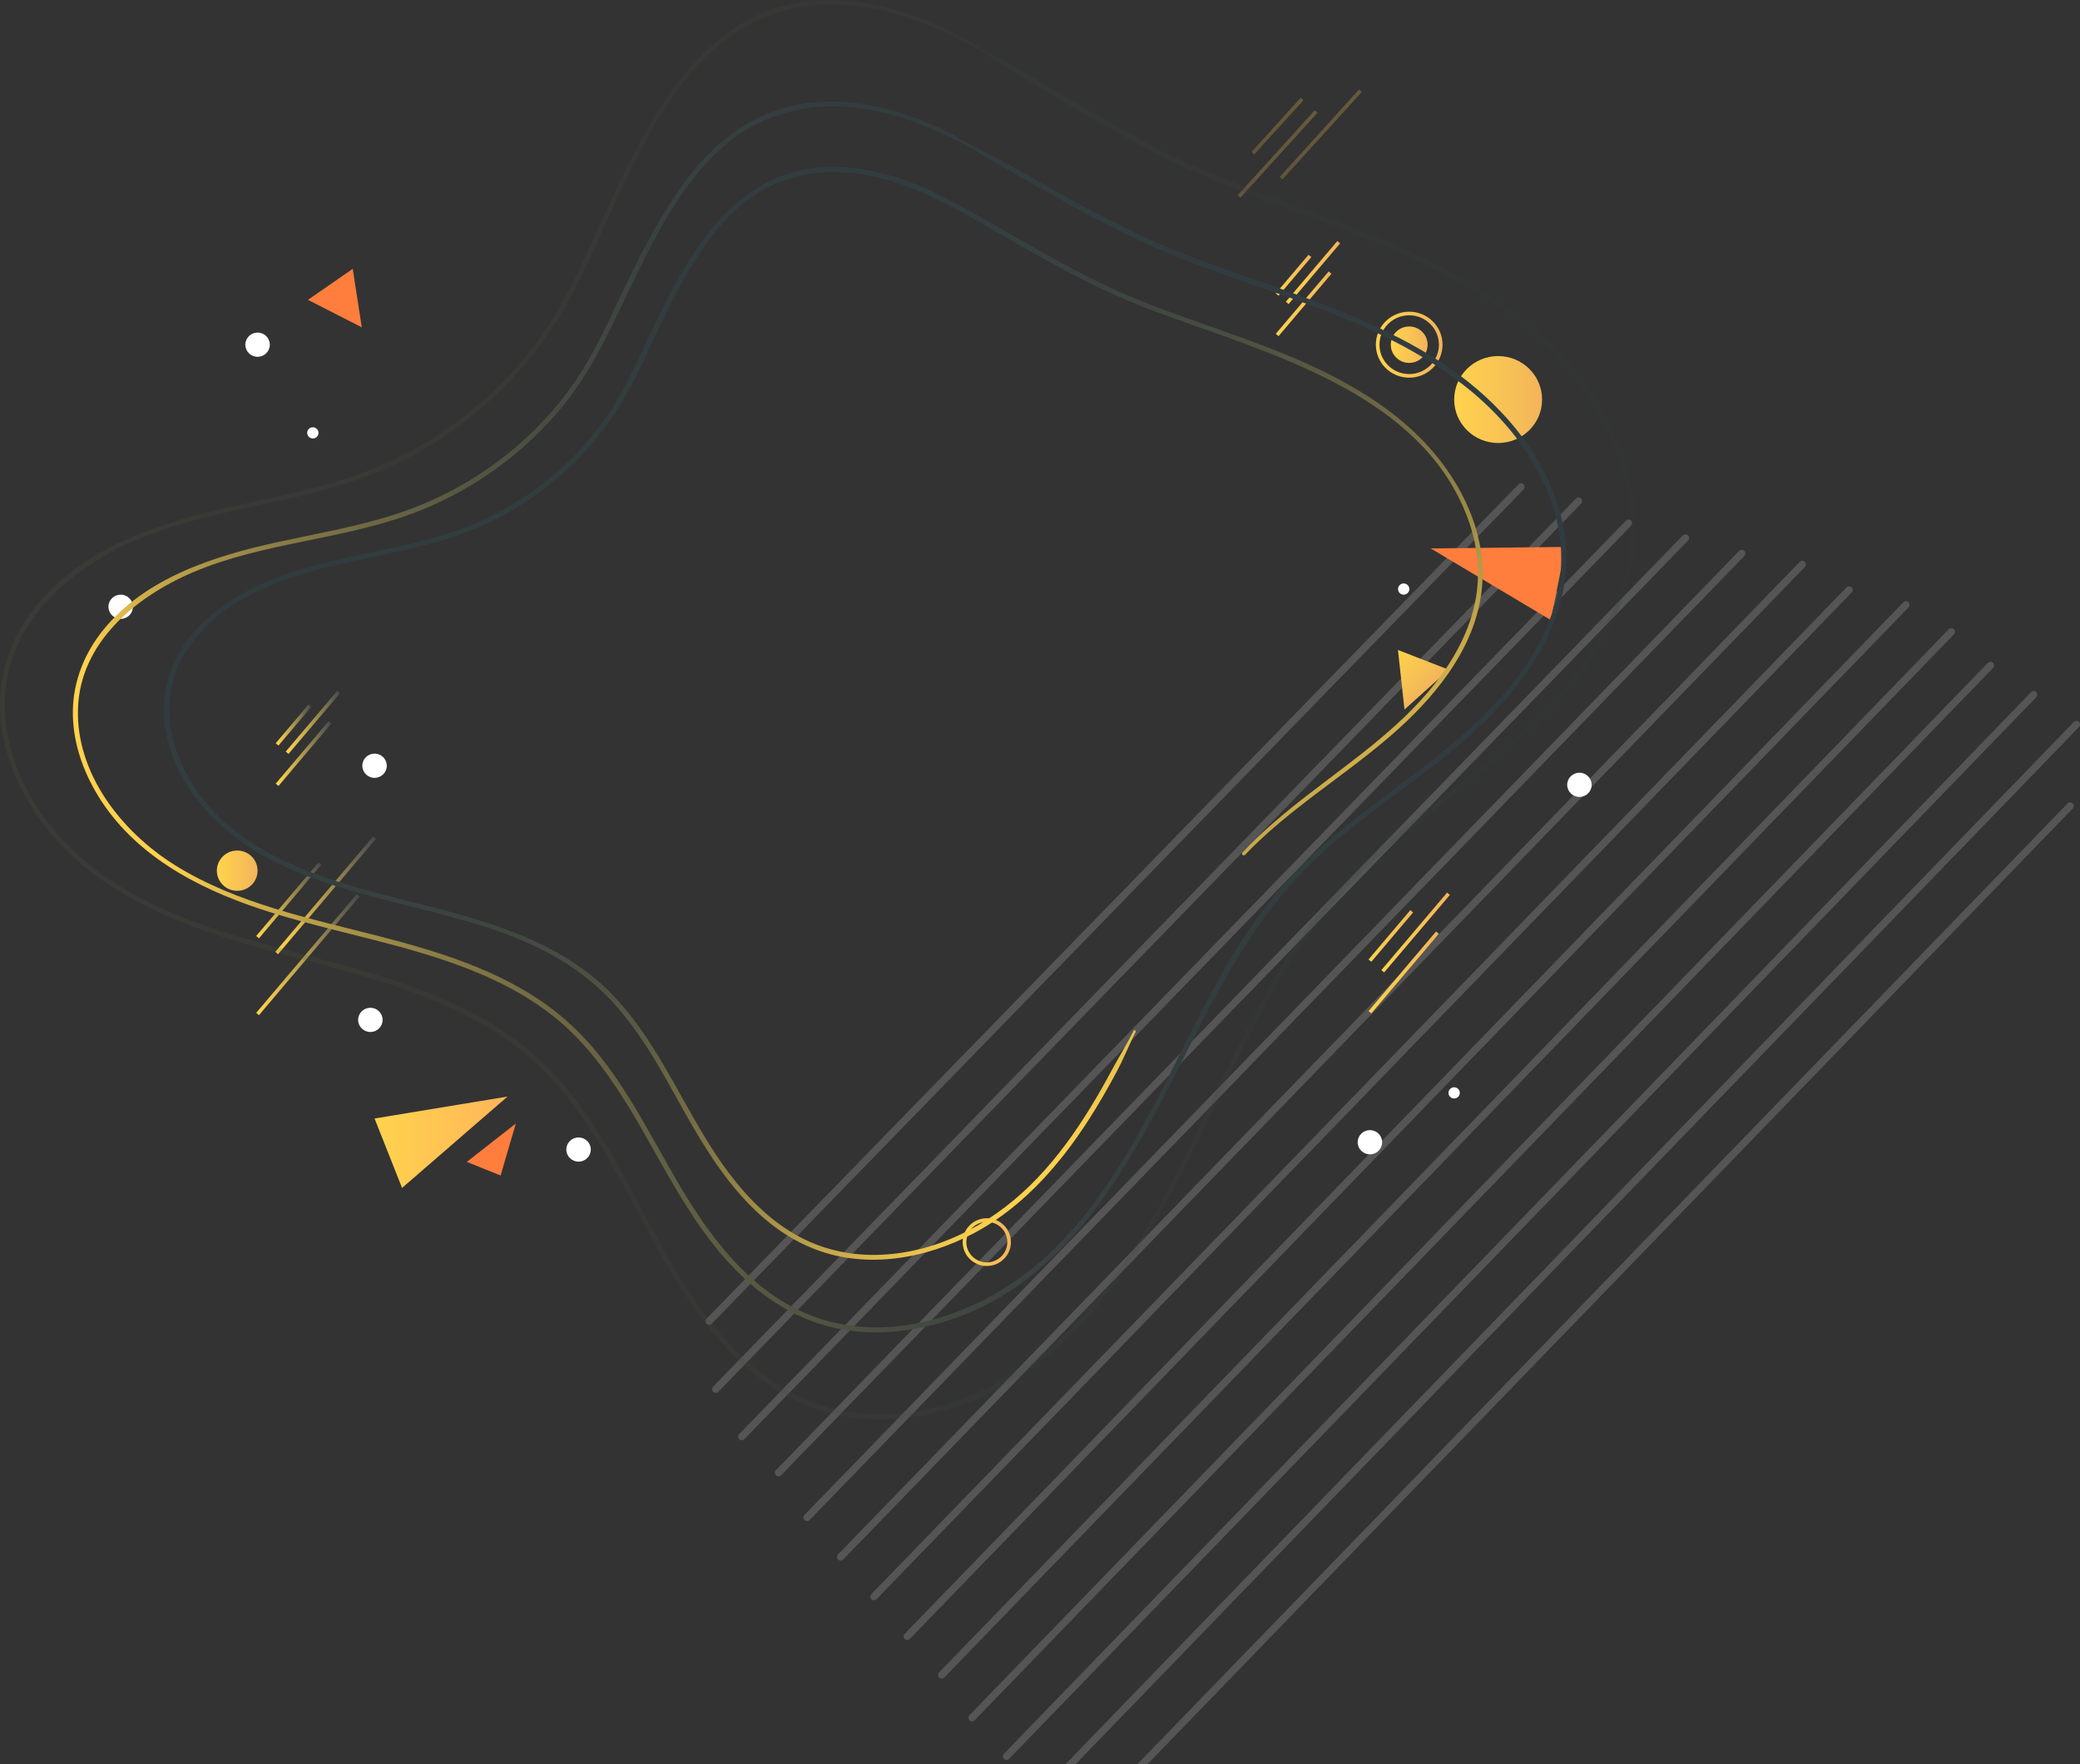 <svg width="573" height="486" viewBox="0 0 573 486" fill="none" xmlns="http://www.w3.org/2000/svg">
<rect x="0" y="0" width="573" height="486" fill="#333333" stroke="none"/>
<g opacity="0.7">
<g opacity="0.7">
<path opacity="0.7" d="M195.373 363.926L419.004 134.134" stroke="#969696" stroke-width="2" stroke-miterlimit="10" stroke-linecap="round" stroke-linejoin="round" stroke-dasharray="0.3 0.3"/>
<path opacity="0.7" d="M197.165 382.669L434.849 138.039" stroke="#969696" stroke-width="2" stroke-miterlimit="10" stroke-linecap="round" stroke-linejoin="round" stroke-dasharray="0.3 0.3"/>
<path opacity="0.7" d="M204.353 395.715L448.759 143.986" stroke="#969696" stroke-width="2" stroke-miterlimit="10" stroke-linecap="round" stroke-linejoin="round" stroke-dasharray="0.3 0.3"/>
<path opacity="0.7" d="M214.447 405.688L464.32 148.181" stroke="#969696" stroke-width="2" stroke-miterlimit="10" stroke-linecap="round" stroke-linejoin="round" stroke-dasharray="0.3 0.3"/>
<path opacity="0.7" d="M222.323 418.003L480.023 152.236" stroke="#969696" stroke-width="2" stroke-miterlimit="10" stroke-linecap="round" stroke-linejoin="round" stroke-dasharray="0.3 0.3"/>
<path opacity="0.7" d="M231.577 428.876L496.687 155.28" stroke="#969696" stroke-width="2" stroke-miterlimit="10" stroke-linecap="round" stroke-linejoin="round" stroke-dasharray="0.3 0.3"/>
<path opacity="0.7" d="M240.749 439.82L509.443 162.449" stroke="#969696" stroke-width="2" stroke-miterlimit="10" stroke-linecap="round" stroke-linejoin="round" stroke-dasharray="0.3 0.3"/>
<path opacity="0.7" d="M249.942 450.743L525.054 166.604" stroke="#969696" stroke-width="2" stroke-miterlimit="10" stroke-linecap="round" stroke-linejoin="round" stroke-dasharray="0.3 0.3"/>
<path opacity="0.7" d="M259.428 461.366L537.75 173.833" stroke="#969696" stroke-width="2" stroke-miterlimit="10" stroke-linecap="round" stroke-linejoin="round" stroke-dasharray="0.3 0.3"/>
<path opacity="0.7" d="M267.791 473.16L548.329 183.294" stroke="#969696" stroke-width="2" stroke-miterlimit="10" stroke-linecap="round" stroke-linejoin="round" stroke-dasharray="0.3 0.3"/>
<path opacity="0.7" d="M277.287 483.774L560.256 191.344" stroke="#969696" stroke-width="2" stroke-miterlimit="10" stroke-linecap="round" stroke-linejoin="round" stroke-dasharray="0.3 0.3"/>
<path opacity="0.7" d="M287.371 493.756L572 199.574" stroke="#969696" stroke-width="2" stroke-miterlimit="10" stroke-linecap="round" stroke-linejoin="round" stroke-dasharray="0.3 0.3"/>
<path opacity="0.7" d="M295.865 505.43L570.441 221.852" stroke="#969696" stroke-width="2" stroke-miterlimit="10" stroke-linecap="round" stroke-linejoin="round" stroke-dasharray="0.3 0.3"/>
</g>
</g>
<path d="M388.207 99.962C391.008 99.962 393.279 97.716 393.279 94.946C393.279 92.175 391.008 89.93 388.207 89.93C385.405 89.93 383.135 92.175 383.135 94.946C383.135 97.716 385.405 99.962 388.207 99.962Z" fill="url(#paint0_linear_15_92)"/>
<path d="M388.207 103.536C393.004 103.536 396.893 99.69 396.893 94.946C396.893 90.201 393.004 86.355 388.207 86.355C383.409 86.355 379.52 90.201 379.52 94.946C379.52 99.69 383.409 103.536 388.207 103.536Z" stroke="url(#paint1_linear_15_92)" stroke-miterlimit="10"/>
<path d="M277.996 342.15C277.996 345.504 275.242 348.227 271.85 348.227C268.459 348.227 265.705 345.504 265.705 342.15C265.705 338.795 268.459 336.072 271.85 336.072C275.242 336.072 277.996 338.785 277.996 342.15Z" stroke="url(#paint2_linear_15_92)" stroke-miterlimit="10"/>
<path d="M412.707 122.029C419.394 122.029 424.815 116.668 424.815 110.054C424.815 103.441 419.394 98.08 412.707 98.08C406.02 98.08 400.599 103.441 400.599 110.054C400.599 116.668 406.02 122.029 412.707 122.029Z" fill="url(#paint3_linear_15_92)"/>
<path d="M70.958 239.834C70.958 242.898 68.447 245.381 65.349 245.381C62.251 245.381 59.74 242.898 59.74 239.834C59.74 236.77 62.251 234.287 65.349 234.287C68.447 234.287 70.958 236.77 70.958 239.834Z" fill="url(#paint4_linear_15_92)"/>
<path d="M351.831 81.139L360.861 70.496" stroke="url(#paint5_linear_15_92)" stroke-miterlimit="10"/>
<path d="M354.604 83.432L368.788 66.721" stroke="url(#paint6_linear_15_92)" stroke-miterlimit="10"/>
<path d="M351.831 92.273L366.399 75.092" stroke="url(#paint7_linear_15_92)" stroke-miterlimit="10"/>
<path d="M76.334 205.051L85.354 194.408" stroke="url(#paint8_linear_15_92)" stroke-miterlimit="10"/>
<path d="M79.098 207.354L93.281 190.633" stroke="url(#paint9_linear_15_92)" stroke-miterlimit="10"/>
<path d="M76.334 216.185L90.892 199.004" stroke="url(#paint10_linear_15_92)" stroke-miterlimit="10"/>
<path d="M377.384 264.614L388.905 251.018" stroke="url(#paint11_linear_15_92)" stroke-miterlimit="10"/>
<path d="M380.917 267.548L399.029 246.192" stroke="url(#paint12_linear_15_92)" stroke-miterlimit="10"/>
<path d="M377.384 278.832L395.992 256.895" stroke="url(#paint13_linear_15_92)" stroke-miterlimit="10"/>
<g opacity="0.5">
<path opacity="0.5" d="M358.695 27.263L345.169 42.171" stroke="url(#paint14_linear_15_92)" stroke-miterlimit="10"/>
<path opacity="0.5" d="M362.572 30.707L341.332 54.126" stroke="url(#paint15_linear_15_92)" stroke-miterlimit="10"/>
<path opacity="0.5" d="M374.762 25L352.934 49.059" stroke="url(#paint16_linear_15_92)" stroke-miterlimit="10"/>
</g>
<path d="M70.957 258.146L88.118 237.911" stroke="url(#paint17_linear_15_92)" stroke-miterlimit="10"/>
<path d="M76.222 262.512L103.183 230.733" stroke="url(#paint18_linear_15_92)" stroke-miterlimit="10"/>
<path d="M70.957 279.312L98.647 246.652" stroke="url(#paint19_linear_15_92)" stroke-miterlimit="10"/>
<path d="M103.183 214.262C105.045 214.262 106.554 212.77 106.554 210.928C106.554 209.087 105.045 207.594 103.183 207.594C101.321 207.594 99.811 209.087 99.811 210.928C99.811 212.77 101.321 214.262 103.183 214.262Z" fill="white"/>
<path d="M105.4 280.934C105.4 282.777 103.891 284.269 102.029 284.269C100.166 284.269 98.657 282.777 98.657 280.934C98.657 279.092 100.166 277.6 102.029 277.6C103.891 277.6 105.4 279.092 105.4 280.934Z" fill="white"/>
<path d="M87.743 119.236C87.743 120.087 87.045 120.778 86.184 120.778C85.324 120.778 84.625 120.087 84.625 119.236C84.625 118.385 85.324 117.694 86.184 117.694C87.045 117.704 87.743 118.385 87.743 119.236Z" fill="white"/>
<path d="M386.688 163.801C387.549 163.801 388.247 163.11 388.247 162.259C388.247 161.407 387.549 160.717 386.688 160.717C385.827 160.717 385.129 161.407 385.129 162.259C385.129 163.11 385.827 163.801 386.688 163.801Z" fill="white"/>
<path d="M402.147 301.039C402.147 301.89 401.449 302.581 400.588 302.581C399.728 302.581 399.029 301.89 399.029 301.039C399.029 300.188 399.728 299.497 400.588 299.497C401.449 299.507 402.147 300.188 402.147 301.039Z" fill="white"/>
<path d="M70.957 98.28C72.82 98.28 74.329 96.787 74.329 94.946C74.329 93.105 72.82 91.612 70.957 91.612C69.096 91.612 67.586 93.105 67.586 94.946C67.586 96.787 69.096 98.28 70.957 98.28Z" fill="white"/>
<path d="M162.753 316.648C162.753 318.49 161.244 319.982 159.381 319.982C157.519 319.982 156.01 318.49 156.01 316.648C156.01 314.806 157.519 313.314 159.381 313.314C161.244 313.314 162.753 314.806 162.753 316.648Z" fill="white"/>
<path d="M380.755 314.636C380.755 316.478 379.247 317.97 377.384 317.97C375.521 317.97 374.012 316.478 374.012 314.636C374.012 312.793 375.521 311.302 377.384 311.302C379.247 311.302 380.755 312.793 380.755 314.636Z" fill="white"/>
<path d="M438.473 216.185C438.473 218.027 436.964 219.519 435.102 219.519C433.239 219.519 431.73 218.027 431.73 216.185C431.73 214.343 433.239 212.851 435.102 212.851C436.964 212.841 438.473 214.343 438.473 216.185Z" fill="white"/>
<path d="M33.245 170.469C35.107 170.469 36.617 168.976 36.617 167.135C36.617 165.293 35.107 163.801 33.245 163.801C31.383 163.801 29.874 165.293 29.874 167.135C29.874 168.976 31.383 170.469 33.245 170.469Z" fill="white"/>
<path d="M128.594 320.053L137.908 323.797L142.1 309.479L128.594 320.053Z" fill="#FF7E3D"/>
<path d="M103.183 308.098L110.756 327.221L139.822 302.05L103.183 308.098Z" fill="url(#paint20_linear_15_92)"/>
<path d="M431.274 150.654L427.215 170.799L394.129 151.065L431.274 150.654Z" fill="#FF7E3D"/>
<path d="M97.169 74.05L84.848 82.591L99.669 90.17L97.169 74.05Z" fill="#FF7E3D"/>
<path d="M399.11 184.476L385.108 179.039L386.91 195.439L399.11 184.476Z" fill="url(#paint21_linear_15_92)"/>
<path d="M263.816 37.787C249.683 30.216 232.178 25.235 216.123 29.669C203.661 33.111 194.257 42.079 187.154 52.182C179.158 63.55 173.526 76.294 167.558 88.715C163.901 96.317 159.919 103.625 154.581 110.286C148.844 117.453 142.014 123.81 134.396 129.094C126.516 134.55 117.837 138.811 108.632 141.757C98.135 145.118 87.228 146.98 76.458 149.329C58.753 153.206 39.977 159.229 28.387 173.583C23.259 179.93 20.212 187.623 20.076 195.691C19.929 203.971 22.681 212.13 27.021 219.216C36.867 235.321 53.983 244.532 71.846 250.434C90.969 256.75 111.154 259.757 129.878 267.248C139.23 270.993 148.182 275.902 155.6 282.614C162.955 289.274 168.64 297.383 173.694 305.744C183.224 321.535 190.895 338.754 204.628 351.741C210.964 357.734 218.539 362.583 227.093 365.053C235.688 367.523 244.871 367.523 253.603 365.731C294.634 357.299 312.896 317.466 329.435 284.76C338.681 266.478 348.936 248.683 364.519 234.663C379.565 221.129 397.523 210.804 411.55 196.187C424.012 183.209 433.384 166.588 431.188 148.398C429.097 131.108 417.928 115.813 404.226 104.992C388.444 92.531 368.921 85.242 349.966 78.541C339.795 74.948 329.498 71.597 319.621 67.285C309.87 63.023 300.497 58.033 291.24 52.87C286.817 50.4 282.425 47.89 278.011 45.4C273.325 42.758 268.46 40.47 263.721 37.929C263.354 37.727 263.017 38.273 263.385 38.476C268.113 41.006 272.611 43.952 277.276 46.594C281.689 49.084 286.081 51.595 290.505 54.065C299.552 59.116 308.714 63.995 318.223 68.186C337.084 76.507 357.237 81.72 376.045 90.182C393.582 98.068 410.079 108.656 420.607 124.67C425.441 132.019 428.887 140.32 429.833 149.005C430.821 158.065 428.929 167.124 424.915 175.334C416.509 192.532 400.843 204.801 385.597 216.209C377.506 222.263 369.331 228.265 361.945 235.118C354.8 241.739 348.653 249.219 343.315 257.257C332.429 273.645 324.811 291.744 315.47 308.943C306.35 325.726 295.191 342.53 278.778 353.523C263.616 363.676 243.642 369.122 225.664 363.17C207.969 357.309 196.274 341.791 187.364 326.769C177.907 310.816 170.048 293.313 155.621 280.782C141.373 268.412 122.638 262.561 104.461 257.884C85.253 252.944 65.195 248.895 48.257 238.347C33.315 229.045 20.895 212.95 21.484 195.144C22.072 177.105 37.203 164.422 53.216 157.619C72.434 149.45 93.995 148.732 113.539 141.484C129.91 135.41 144.42 124.943 155.211 111.642C164.794 99.839 170.195 85.779 176.93 72.417C182.741 60.887 189.329 49.064 199.3 40.338C209.598 31.319 222.816 27.918 236.518 29.76C245.964 31.026 254.948 34.265 263.301 38.648C263.868 38.921 264.373 38.091 263.816 37.787Z" fill="url(#paint22_linear_15_92)"/>
<g opacity="0.425">
<path opacity="0.425" d="M266.916 11.268C251.45 2.544 232.284 -3.19 214.717 1.932C201.091 5.901 190.804 16.238 183.041 27.87C174.282 40.992 168.118 55.695 161.572 70.021C157.56 78.807 153.195 87.235 147.353 94.929C141.068 103.204 133.577 110.561 125.21 116.652C116.572 122.958 107.05 127.876 96.964 131.274C85.47 135.152 73.514 137.294 61.718 140.019C42.341 144.488 21.777 151.427 9.086 167.977C3.485 175.283 0.167 184.14 0.006 193.425C-0.155 202.966 2.862 212.353 7.598 220.516C18.368 239.076 37.102 249.699 56.65 256.494C77.606 263.78 99.719 267.249 120.233 275.892C130.5 280.218 140.324 285.891 148.459 293.646C156.524 301.329 162.758 310.696 168.299 320.359C178.727 338.573 187.134 358.44 202.177 373.419C209.105 380.327 217.381 385.908 226.743 388.755C236.145 391.602 246.181 391.602 255.734 389.541C300.653 379.816 320.644 333.869 338.754 296.146C348.89 275.045 360.123 254.494 377.217 238.311C393.709 222.7 413.378 210.782 428.743 193.915C442.379 178.956 452.636 159.804 450.222 138.835C447.929 118.918 435.702 101.285 420.709 88.817C403.433 74.45 382.054 66.042 361.309 58.318C350.157 54.165 338.865 50.297 328.035 45.318C317.355 40.4 307.079 34.645 296.942 28.676C292.095 25.829 287.279 22.931 282.452 20.054C277.324 17.003 272.014 14.319 266.825 11.391C266.473 11.187 266.152 11.738 266.504 11.942C271.682 14.86 276.64 18.217 281.758 21.258C286.585 24.135 291.412 27.023 296.248 29.88C306.153 35.706 316.189 41.339 326.607 46.175C347.271 55.777 369.354 61.787 389.958 71.552C409.185 80.664 427.265 92.888 438.819 111.377C444.118 119.866 447.899 129.468 448.935 139.509C450.021 149.988 447.939 160.447 443.525 169.946C434.304 189.803 417.139 203.965 400.436 217.138C391.567 224.128 382.617 231.046 374.522 238.954C366.699 246.586 359.972 255.219 354.129 264.484C342.203 283.401 333.857 304.289 323.62 324.135C313.615 343.522 301.387 362.919 283.387 375.612C266.755 387.337 244.833 393.632 225.114 386.745C205.707 379.969 192.865 362.052 183.091 344.685C172.734 326.288 164.126 306.095 148.328 291.636C132.732 277.371 112.218 270.626 92.318 265.239C71.271 259.535 49.279 254.851 30.727 242.689C14.336 231.944 0.71 213.333 1.344 192.752C1.987 171.905 18.589 157.232 36.157 149.365C57.213 139.937 80.854 139.111 102.273 130.733C120.182 123.734 136.07 111.652 147.886 96.326C158.384 82.704 164.297 66.491 171.668 51.083C178.043 37.767 185.263 24.125 196.194 14.044C207.507 3.615 222.007 -0.313 237.06 1.83C247.418 3.299 257.262 7.034 266.413 12.105C266.976 12.401 267.459 11.564 266.916 11.268Z" fill="url(#paint23_linear_15_92)"/>
</g>
<path d="M342.963 235.481C354.989 222.895 370.2 213.859 383.329 202.469C394.773 192.543 405.288 179.928 407.861 164.851C410.331 150.298 404.492 135.983 395.069 124.801C384.574 112.344 369.966 104.257 354.918 97.969C338.472 91.098 321.106 86.421 304.977 78.829C288.908 71.256 274.146 61.448 258.312 53.489C246.317 47.459 231.586 43.771 218.243 47.498C207.973 50.365 200.01 57.523 193.905 65.769C186.933 75.18 182.022 85.878 177.051 96.348C174.202 102.359 171.415 108.389 167.669 113.946C163.473 120.154 158.399 125.8 152.652 130.703C146.761 135.735 140.146 139.967 133.061 143.239C124.904 147.006 116.135 149.211 107.345 151.099C91.358 154.53 74.697 157.298 61.273 167.046C55.627 171.149 50.748 176.369 47.899 182.687C45.051 188.994 44.48 195.984 45.919 202.707C49.012 217.121 59.936 228.728 72.829 235.886C101.965 252.07 140.656 249.292 165.688 272.921C177.837 284.389 184.421 299.832 192.895 313.762C200.418 326.14 210.107 338.449 224.266 344.015C238.711 349.7 255.168 346.734 268.47 339.596C282.854 331.884 293.39 319.15 301.659 305.665C303.741 302.264 305.701 298.804 307.58 295.294C309.519 291.685 311.01 287.909 312.837 284.251C313.011 283.895 312.47 283.578 312.286 283.934C310.479 287.563 308.294 291.033 306.375 294.602C304.446 298.191 302.445 301.75 300.301 305.23C296.085 312.081 291.358 318.656 285.764 324.519C274.973 335.829 260.426 344.331 244.306 345.537C236.557 346.121 228.738 344.845 221.765 341.464C214.956 338.162 209.218 333.169 204.359 327.544C194.12 315.69 187.994 301.275 179.664 288.215C175.519 281.72 170.782 275.511 164.912 270.38C159.012 265.219 152.1 261.265 144.852 258.17C129.957 251.803 113.879 248.936 98.341 244.458C82.864 239.999 67.133 233.622 56.75 221.125C47.348 209.805 42.887 194.026 50.482 180.67C57.853 167.708 72.829 160.808 86.958 157.041C103.486 152.632 120.81 150.961 136.226 143.22C149.232 136.694 160.471 126.897 168.557 115.073C175.458 104.988 179.715 93.342 185.309 82.566C190.25 73.065 195.957 63.435 204.369 56.396C213.087 49.1 224.103 46.342 235.465 47.726C252.422 49.782 266.755 59.58 281.16 67.726C288.745 72.017 296.391 76.228 304.303 79.946C311.929 83.535 319.79 86.451 327.752 89.249C357.378 99.699 393.517 111.771 404.665 143.704C407.126 150.743 407.85 158.277 406.411 165.593C404.941 173.047 401.439 179.968 396.937 186.137C387.321 199.345 373.6 208.698 360.696 218.624C354.193 223.627 347.864 228.847 342.279 234.808C341.861 235.263 342.545 235.925 342.963 235.481Z" fill="url(#paint24_linear_15_92)"/>
<defs>
<linearGradient id="paint0_linear_15_92" x1="383.139" y1="94.95" x2="393.273" y2="94.95" gradientUnits="userSpaceOnUse">
<stop offset="0.028" stop-color="#FFD24D"/>
<stop offset="0.715" stop-color="#F6BE56"/>
<stop offset="1" stop-color="#F2B45A"/>
</linearGradient>
<linearGradient id="paint1_linear_15_92" x1="379.01" y1="94.95" x2="397.401" y2="94.95" gradientUnits="userSpaceOnUse">
<stop offset="0.028" stop-color="#FFD24D"/>
<stop offset="0.715" stop-color="#F6BE56"/>
<stop offset="1" stop-color="#F2B45A"/>
</linearGradient>
<linearGradient id="paint2_linear_15_92" x1="265.196" y1="342.146" x2="278.497" y2="342.146" gradientUnits="userSpaceOnUse">
<stop offset="0.028" stop-color="#FFD24D"/>
<stop offset="0.715" stop-color="#F6BE56"/>
<stop offset="1" stop-color="#F2B45A"/>
</linearGradient>
<linearGradient id="paint3_linear_15_92" x1="400.594" y1="110.059" x2="424.817" y2="110.059" gradientUnits="userSpaceOnUse">
<stop offset="0.028" stop-color="#FFD24D"/>
<stop offset="0.715" stop-color="#F6BE56"/>
<stop offset="1" stop-color="#F2B45A"/>
</linearGradient>
<linearGradient id="paint4_linear_15_92" x1="59.748" y1="239.831" x2="70.957" y2="239.831" gradientUnits="userSpaceOnUse">
<stop offset="0.028" stop-color="#FFD24D"/>
<stop offset="0.715" stop-color="#F6BE56"/>
<stop offset="1" stop-color="#F2B45A"/>
</linearGradient>
<linearGradient id="paint5_linear_15_92" x1="351.045" y1="76.276" x2="361.649" y2="75.336" gradientUnits="userSpaceOnUse">
<stop offset="0.028" stop-color="#FFD24D"/>
<stop offset="0.715" stop-color="#F6BE56"/>
<stop offset="1" stop-color="#F2B45A"/>
</linearGradient>
<linearGradient id="paint6_linear_15_92" x1="353.569" y1="75.781" x2="369.82" y2="74.341" gradientUnits="userSpaceOnUse">
<stop offset="0.028" stop-color="#FFD24D"/>
<stop offset="0.715" stop-color="#F6BE56"/>
<stop offset="1" stop-color="#F2B45A"/>
</linearGradient>
<linearGradient id="paint7_linear_15_92" x1="350.779" y1="84.404" x2="367.457" y2="82.926" gradientUnits="userSpaceOnUse">
<stop offset="0.028" stop-color="#FFD24D"/>
<stop offset="0.715" stop-color="#F6BE56"/>
<stop offset="1" stop-color="#F2B45A"/>
</linearGradient>
<linearGradient id="paint8_linear_15_92" x1="75.941" y1="199.73" x2="85.742" y2="199.73" gradientUnits="userSpaceOnUse">
<stop offset="0.028" stop-color="#FFD24D"/>
<stop offset="0.167" stop-color="#EBC34D"/>
<stop offset="0.454" stop-color="#B69D4D"/>
<stop offset="0.86" stop-color="#625F4E"/>
<stop offset="1" stop-color="#44494E"/>
</linearGradient>
<linearGradient id="paint9_linear_15_92" x1="78.713" y1="198.99" x2="93.668" y2="198.99" gradientUnits="userSpaceOnUse">
<stop offset="0.028" stop-color="#FFD24D"/>
<stop offset="0.167" stop-color="#EBC34D"/>
<stop offset="0.454" stop-color="#B69D4D"/>
<stop offset="0.86" stop-color="#625F4E"/>
<stop offset="1" stop-color="#44494E"/>
</linearGradient>
<linearGradient id="paint10_linear_15_92" x1="75.941" y1="207.595" x2="91.285" y2="207.595" gradientUnits="userSpaceOnUse">
<stop offset="0.028" stop-color="#FFD24D"/>
<stop offset="0.167" stop-color="#EBC34D"/>
<stop offset="0.454" stop-color="#B69D4D"/>
<stop offset="0.86" stop-color="#625F4E"/>
<stop offset="1" stop-color="#44494E"/>
</linearGradient>
<linearGradient id="paint11_linear_15_92" x1="376.469" y1="258.395" x2="389.816" y2="257.212" gradientUnits="userSpaceOnUse">
<stop offset="0.028" stop-color="#FFD24D"/>
<stop offset="0.715" stop-color="#F6BE56"/>
<stop offset="1" stop-color="#F2B45A"/>
</linearGradient>
<linearGradient id="paint12_linear_15_92" x1="379.693" y1="257.763" x2="400.255" y2="255.941" gradientUnits="userSpaceOnUse">
<stop offset="0.028" stop-color="#FFD24D"/>
<stop offset="0.715" stop-color="#F6BE56"/>
<stop offset="1" stop-color="#F2B45A"/>
</linearGradient>
<linearGradient id="paint13_linear_15_92" x1="376.129" y1="268.778" x2="397.235" y2="266.908" gradientUnits="userSpaceOnUse">
<stop offset="0.028" stop-color="#FFD24D"/>
<stop offset="0.715" stop-color="#F6BE56"/>
<stop offset="1" stop-color="#F2B45A"/>
</linearGradient>
<linearGradient id="paint14_linear_15_92" x1="351.525" y1="27.296" x2="352.32" y2="42.144" gradientUnits="userSpaceOnUse">
<stop offset="0.028" stop-color="#FFD24D"/>
<stop offset="0.715" stop-color="#F6BE56"/>
<stop offset="1" stop-color="#F2B45A"/>
</linearGradient>
<linearGradient id="paint15_linear_15_92" x1="351.324" y1="30.96" x2="352.552" y2="53.883" gradientUnits="userSpaceOnUse">
<stop offset="0.028" stop-color="#FFD24D"/>
<stop offset="0.715" stop-color="#F6BE56"/>
<stop offset="1" stop-color="#F2B45A"/>
</linearGradient>
<linearGradient id="paint16_linear_15_92" x1="363.204" y1="25.267" x2="364.465" y2="48.8" gradientUnits="userSpaceOnUse">
<stop offset="0.028" stop-color="#FFD24D"/>
<stop offset="0.715" stop-color="#F6BE56"/>
<stop offset="1" stop-color="#F2B45A"/>
</linearGradient>
<linearGradient id="paint17_linear_15_92" x1="69.776" y1="248.875" x2="89.292" y2="247.146" gradientUnits="userSpaceOnUse">
<stop offset="0.028" stop-color="#FFD24D"/>
<stop offset="0.167" stop-color="#EBC34D"/>
<stop offset="0.454" stop-color="#B69D4D"/>
<stop offset="0.86" stop-color="#625F4E"/>
<stop offset="1" stop-color="#44494E"/>
</linearGradient>
<linearGradient id="paint18_linear_15_92" x1="74.574" y1="247.935" x2="104.827" y2="245.254" gradientUnits="userSpaceOnUse">
<stop offset="0.028" stop-color="#FFD24D"/>
<stop offset="0.167" stop-color="#EBC34D"/>
<stop offset="0.454" stop-color="#B69D4D"/>
<stop offset="0.86" stop-color="#625F4E"/>
<stop offset="1" stop-color="#44494E"/>
</linearGradient>
<linearGradient id="paint19_linear_15_92" x1="69.27" y1="264.328" x2="100.333" y2="261.575" gradientUnits="userSpaceOnUse">
<stop offset="0.028" stop-color="#FFD24D"/>
<stop offset="0.167" stop-color="#EBC34D"/>
<stop offset="0.454" stop-color="#B69D4D"/>
<stop offset="0.86" stop-color="#625F4E"/>
<stop offset="1" stop-color="#44494E"/>
</linearGradient>
<linearGradient id="paint20_linear_15_92" x1="103.181" y1="314.637" x2="139.822" y2="314.637" gradientUnits="userSpaceOnUse">
<stop offset="0.028" stop-color="#FFD24D"/>
<stop offset="0.715" stop-color="#FFBE56"/>
<stop offset="1" stop-color="#FFB45A"/>
</linearGradient>
<linearGradient id="paint21_linear_15_92" x1="383.401" y1="180.79" x2="393.295" y2="190.438" gradientUnits="userSpaceOnUse">
<stop offset="0.028" stop-color="#FFD24D"/>
<stop offset="0.715" stop-color="#F6BE56"/>
<stop offset="1" stop-color="#F2B45A"/>
</linearGradient>
<linearGradient id="paint22_linear_15_92" x1="43.389" y1="265.146" x2="422.722" y2="121.832" gradientUnits="userSpaceOnUse">
<stop offset="0.028" stop-color="#FFD24D"/>
<stop offset="0.036" stop-color="#F7CC4C"/>
<stop offset="0.08" stop-color="#CEAE4A"/>
<stop offset="0.129" stop-color="#A89348"/>
<stop offset="0.183" stop-color="#887B45"/>
<stop offset="0.243" stop-color="#6C6744"/>
<stop offset="0.31" stop-color="#565742"/>
<stop offset="0.388" stop-color="#454B41"/>
<stop offset="0.486" stop-color="#3A4241"/>
<stop offset="0.622" stop-color="#333D40"/>
<stop offset="1" stop-color="#313C40"/>
</linearGradient>
<linearGradient id="paint23_linear_15_92" x1="0.005" y1="195.504" x2="450.582" y2="195.504" gradientUnits="userSpaceOnUse">
<stop stop-color="#5C5A44"/>
<stop offset="0.61" stop-color="#3F4541"/>
<stop offset="1" stop-color="#313C40"/>
</linearGradient>
<linearGradient id="paint24_linear_15_92" x1="139.707" y1="90.373" x2="328.143" y2="284.952" gradientUnits="userSpaceOnUse">
<stop stop-color="#313C40"/>
<stop offset="0.251" stop-color="#333E40"/>
<stop offset="0.397" stop-color="#3C4441"/>
<stop offset="0.516" stop-color="#4A4E42"/>
<stop offset="0.621" stop-color="#5E5D43"/>
<stop offset="0.716" stop-color="#786F44"/>
<stop offset="0.804" stop-color="#988746"/>
<stop offset="0.887" stop-color="#BDA249"/>
<stop offset="0.964" stop-color="#E8C14C"/>
<stop offset="1" stop-color="#FFD24D"/>
</linearGradient>
</defs>
</svg>

